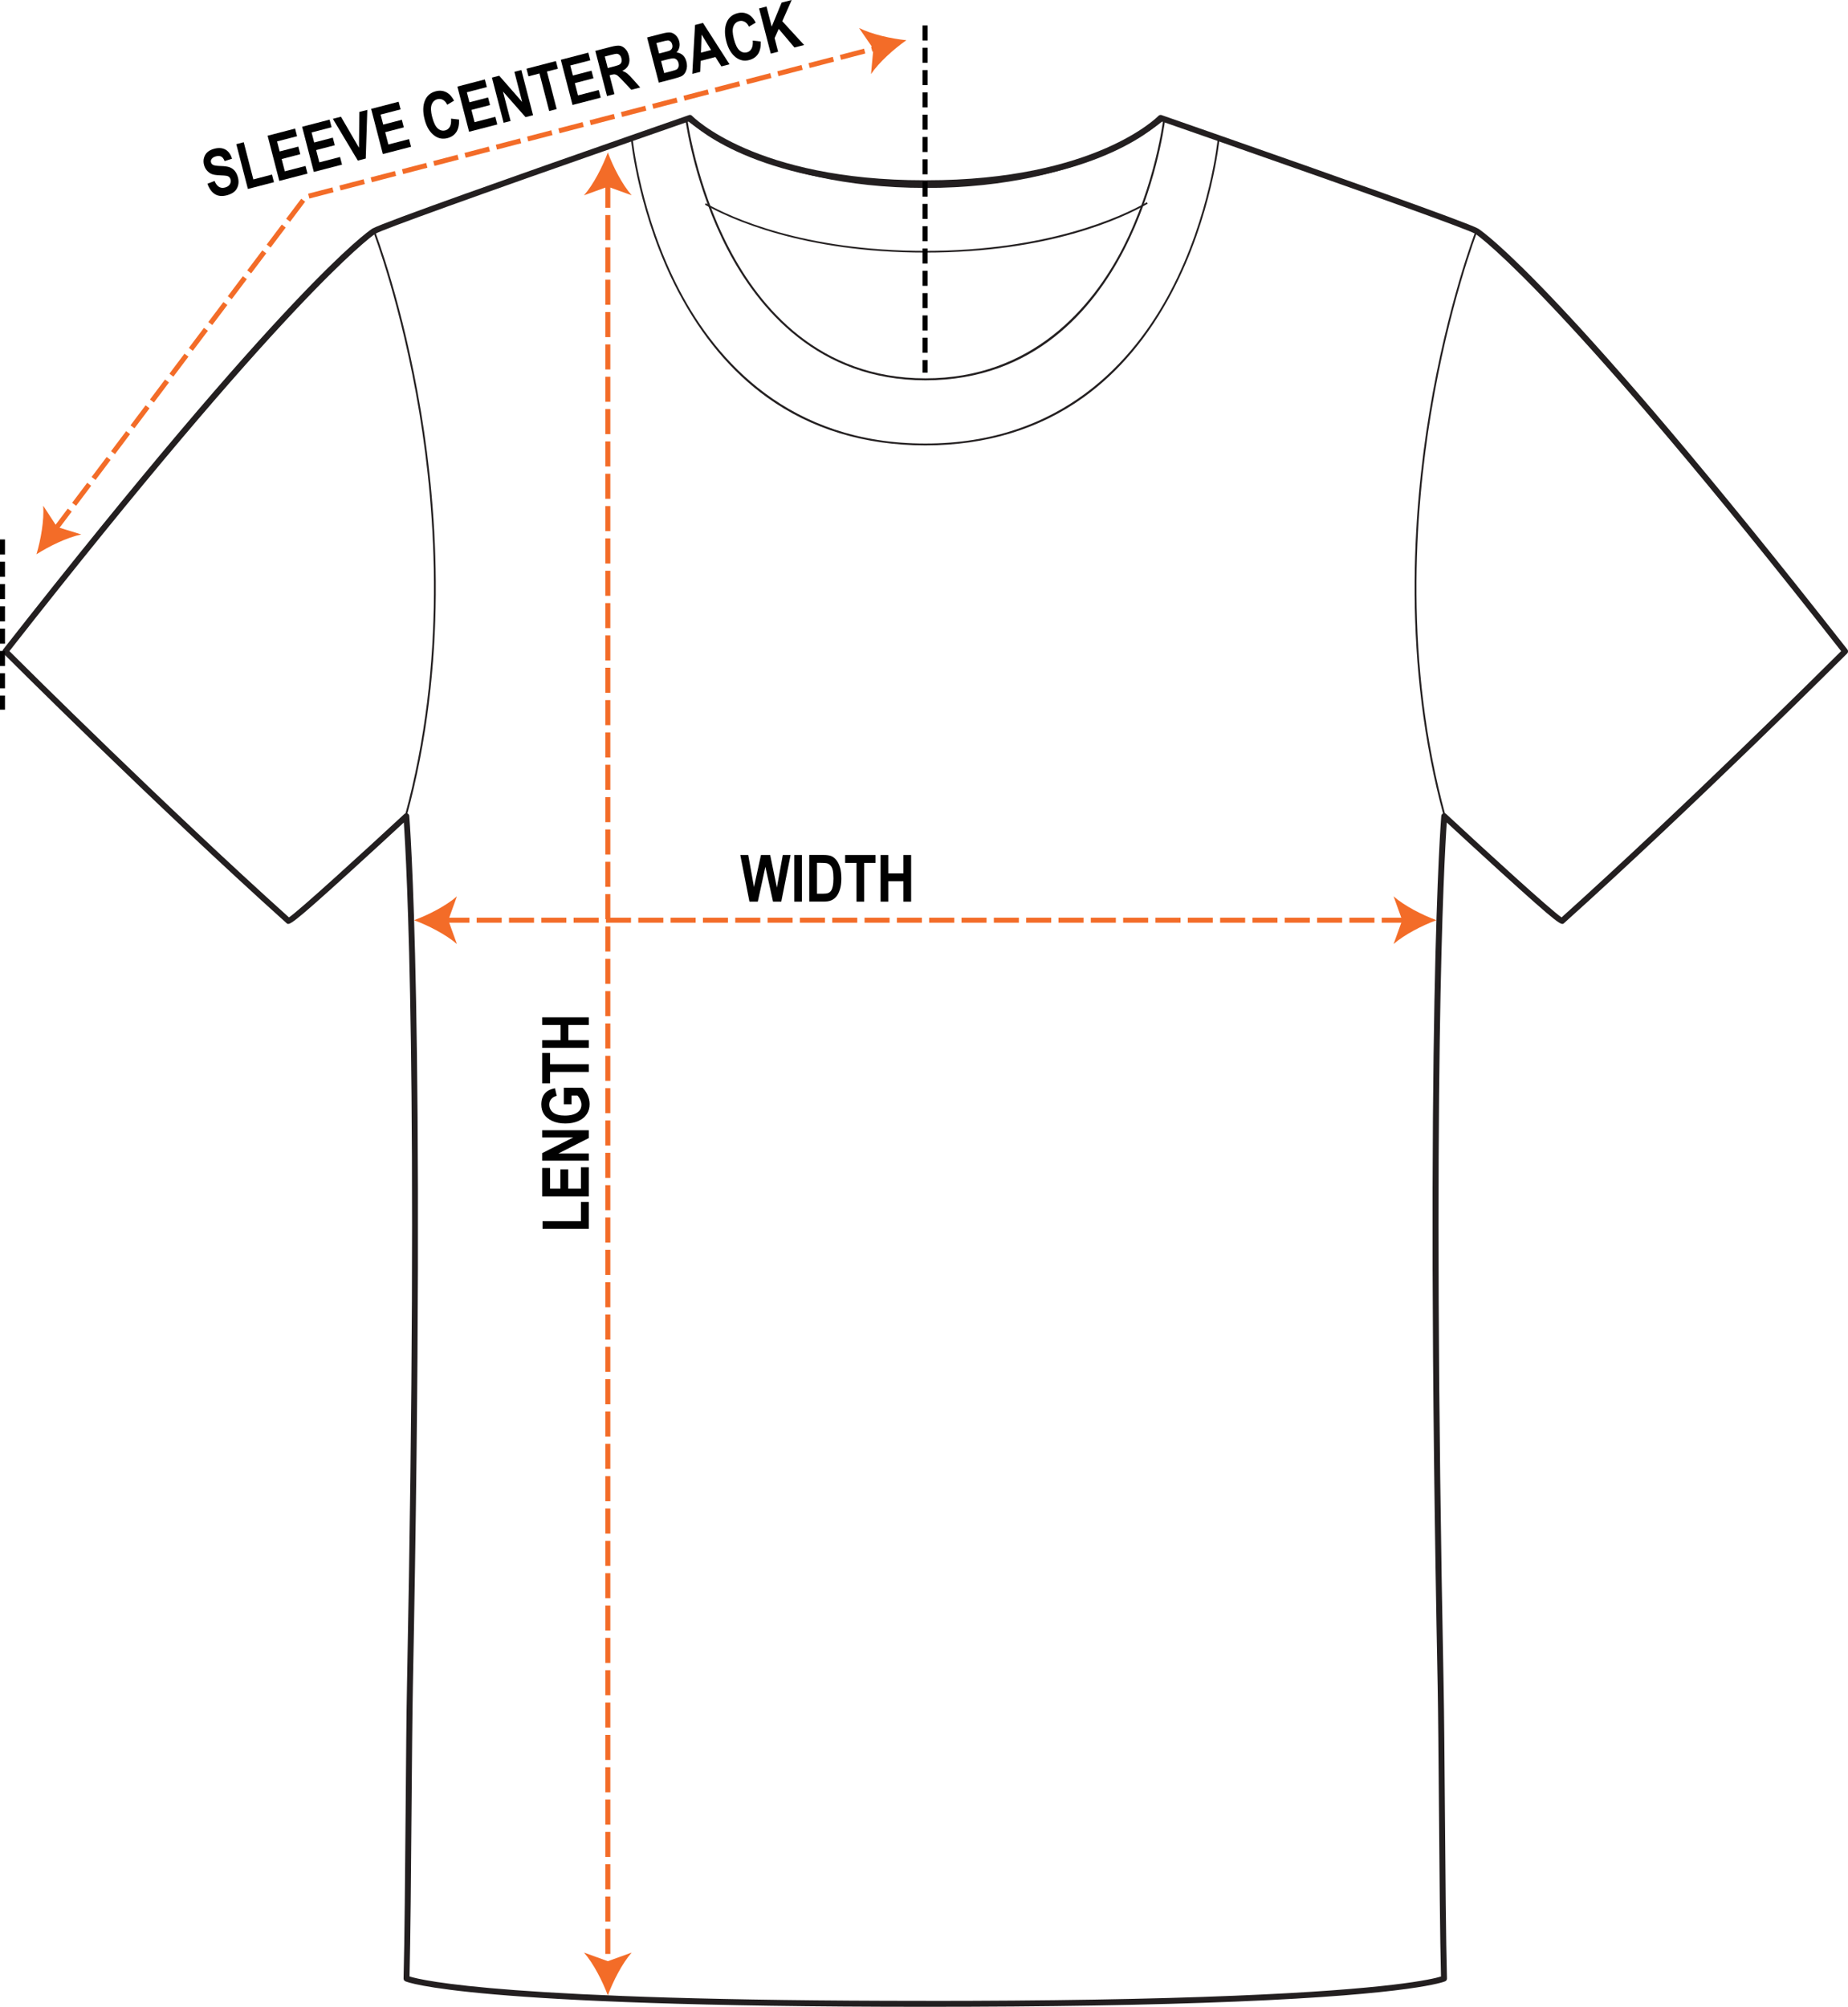 <svg xmlns="http://www.w3.org/2000/svg" id="Layer_1" data-name="Layer 1" viewBox="0 0 363.04 394.08">
    <defs>
      <style>
        .cls-1 {
          fill: #010101;
        }
  
        .cls-1, .cls-2, .cls-3 {
          stroke-width: 0px;
        }
  
        .cls-2 {
          fill: #f36c28;
        }
  
        .cls-4 {
          stroke: #f36c28;
          stroke-dasharray: 0 0 4.92 1.43;
        }
  
        .cls-4, .cls-5 {
          fill: none;
          stroke-miterlimit: 10;
          stroke-width: .98px;
        }
  
        .cls-3 {
          fill: #231f20;
        }
  
        .cls-5 {
          stroke: #000;
          stroke-dasharray: 0 0 2.95 1.43;
        }
      </style>
    </defs>
    <g>
      <path class="cls-3" d="M181.79,36.9c-31.97,0-47.03-13.43-47.18-13.56l.34-.37c.15.13,15.08,13.43,46.84,13.43s46.64-13.3,46.78-13.43l.35.37c-.14.14-14.75,13.57-47.12,13.57Z"/>
      <path class="cls-3" d="M181.78,49.6c-23.98,0-38.26-6.58-43.29-9.4l.16-.29c5,2.81,19.22,9.36,43.12,9.36s38.52-6.69,43.53-9.56l.17.29c-5.03,2.89-19.37,9.6-43.7,9.6Z"/>
      <g>
        <path class="cls-3" d="M181.79,87.46c-11.92,0-22.38-3.17-31.09-9.42-6.97-5-12.83-11.97-17.44-20.72-7.84-14.88-9.32-29.97-9.33-30.12,0-.1.06-.19.16-.19.1,0,.19.06.19.16.01.15,1.49,15.17,9.29,29.99,7.19,13.66,21.4,29.94,48.21,29.94s41-16.28,48.18-29.94c7.8-14.82,9.26-29.84,9.27-29.99,0-.1.1-.17.19-.16.1,0,.17.1.16.19-.01.15-1.48,15.23-9.31,30.12-4.6,8.75-10.46,15.72-17.42,20.72-8.71,6.25-19.16,9.42-31.08,9.42Z"/>
        <path class="cls-3" d="M181.79,74.68c-21.09,0-32.8-14.02-38.91-25.77-6.11-11.77-7.99-23.68-8.24-25.5l-11.01,3.95-.13-.36,11.23-4.03c.06-.02.12-.01.17.02.05.03.08.08.09.14.02.13,1.66,12.96,8.24,25.61,6.06,11.66,17.67,25.56,38.57,25.56s32.76-13.9,38.75-25.57c6.5-12.66,8-25.48,8.01-25.6,0-.06.04-.11.09-.14.05-.03.11-.04.17-.02l11.16,4.03-.13.36-10.94-3.95c-.24,1.83-1.98,13.73-8.02,25.5-6.04,11.76-17.72,25.77-39.09,25.77Z"/>
      </g>
      <path class="cls-3" d="M283.81,160.45h-.1v-.15l-.07.02c-8.23-30.07-6.1-59.73-2.85-79.33,3.51-21.23,9.05-35.53,9.1-35.67l.33.13c-.06.14-5.58,14.42-9.08,35.61-3.24,19.55-5.37,49.16,2.85,79.16.01.05,0,.11-.03.16-.03.04-.09.07-.14.07Z"/>
      <path class="cls-3" d="M79.8,160.45h-.1c-.06,0-.11-.03-.14-.07s-.05-.1-.03-.16c8.22-30,6.08-59.61,2.85-79.16-3.51-21.19-9.03-35.47-9.08-35.61l.33-.13c.06.14,5.59,14.45,9.1,35.67,3.24,19.59,5.38,49.26-2.85,79.33l-.07-.02v.15Z"/>
      <path class="cls-3" d="M181.99,394.08h-.44c-89.52,0-101.46-4.81-101.92-5.01-.21-.09-.35-.31-.35-.54.2-7.48.3-20.75.41-33.57.08-9.59.15-18.65.26-23.86,2.36-118.81-.11-162.16-.62-169.58-1.82,1.68-6.17,5.7-10.51,9.64-11.84,10.75-12.02,10.59-12.54,10.11C30.5,158.13.96,128.62.66,128.32c-.21-.21-.23-.54-.05-.77C56.35,56.46,72.13,45.56,73.09,44.93c0,0,.02-.01.03-.02.04-.02.07-.04.11-.06,2.33-1.27,28.78-10.61,50.68-18.26,6.77-2.37,11.44-3.99,11.44-3.99.21-.08.45-.02.61.15.12.13,12.38,12.65,45.61,12.65h.4c33.23,0,45.49-12.52,45.61-12.65.16-.16.4-.22.61-.15,0,0,4.66,1.62,11.44,3.99,21.89,7.65,48.34,16.99,50.68,18.26.04.01.08.03.11.06,0,0,.02.01.03.02.93.61,16.69,11.46,72.48,82.62.18.23.16.56-.05.77-.3.3-29.84,29.81-55.61,52.95-.53.48-.71.63-12.54-10.11-4.34-3.94-8.69-7.96-10.51-9.64-.51,7.41-2.97,50.77-.62,169.58.1,5.21.18,14.27.25,23.85.1,12.83.21,26.09.41,33.58,0,.23-.13.45-.35.54-.23.1-6.15,2.55-41.26,3.99l-.02-.58.02.58c-16.53.68-36.94,1.02-60.66,1.02ZM181.9,392.92h.08c23.71,0,44.1-.34,60.62-1.02,30.55-1.25,38.8-3.25,40.48-3.77-.19-7.56-.3-20.58-.4-33.18-.08-9.58-.15-18.63-.25-23.84-2.61-131.29.68-170.51.71-170.89.02-.22.16-.41.37-.49.21-.08.44-.04.6.12,8.15,7.57,20.51,18.84,22.66,20.3,24.13-21.69,51.46-48.85,54.92-52.29-53.91-68.74-70.58-81.06-71.82-81.92-.03-.02-.06-.03-.1-.05-1.4-.83-19.82-7.46-50.53-18.2-5.7-1.99-9.9-3.45-11.09-3.87-2,1.91-14.7,12.74-46.18,12.74h-.4c-31.48,0-44.18-10.84-46.18-12.74-1.19.41-5.4,1.88-11.09,3.87-30.71,10.74-49.13,17.37-50.53,18.2-.03.02-.07.04-.1.05-1.23.86-17.9,13.17-71.82,81.92,3.45,3.44,30.79,30.6,54.92,52.29,2.15-1.47,14.5-12.74,22.66-20.3.16-.15.4-.2.6-.12.21.08.35.27.37.49.03.38,3.31,39.6.71,170.89-.1,5.21-.18,14.26-.26,23.84-.1,12.59-.21,25.61-.4,33.17,2.49.78,19.24,4.79,101.1,4.79h.36Z"/>
    </g>
    <g>
      <path class="cls-1" d="M147.23,177.06l-1.8-9.16h1.56l1.13,6.3,1.37-6.3h1.81l1.32,6.4,1.16-6.4h1.53l-1.83,9.16h-1.62l-1.5-6.85-1.49,6.85h-1.64Z"/>
      <path class="cls-1" d="M156.03,177.06v-9.16h1.51v9.16h-1.51Z"/>
      <path class="cls-1" d="M158.98,167.89h2.77c.7,0,1.23.08,1.58.23s.68.42.98.79c.3.37.53.85.71,1.44s.26,1.33.26,2.21c0,.79-.09,1.48-.27,2.07s-.41,1.05-.68,1.39c-.28.34-.61.6-1,.77-.39.17-.89.26-1.5.26h-2.85v-9.16ZM160.5,169.44v6.06h1.14c.49,0,.84-.05,1.06-.14s.4-.23.54-.42c.14-.19.26-.48.35-.88.09-.4.14-.93.14-1.58s-.05-1.21-.14-1.6-.24-.7-.44-.92c-.2-.22-.44-.37-.72-.44-.21-.05-.62-.08-1.23-.08h-.69Z"/>
      <path class="cls-1" d="M168.26,177.06v-7.61h-2.23v-1.55h5.97v1.55h-2.23v7.61h-1.51Z"/>
      <path class="cls-1" d="M172.99,177.06v-9.16h1.51v3.61h2.98v-3.61h1.51v9.16h-1.51v-4.01h-2.98v4.01h-1.51Z"/>
    </g>
    <g>
      <path class="cls-1" d="M40.76,36.08l1.39-.54c.45,1.09,1.13,1.52,2.03,1.29.44-.11.76-.32.96-.62.19-.3.25-.62.16-.96-.05-.2-.14-.36-.27-.48-.13-.12-.29-.2-.5-.24-.21-.04-.68-.08-1.44-.11-.67-.03-1.19-.11-1.53-.26-.35-.15-.65-.38-.92-.69s-.45-.68-.56-1.1c-.13-.48-.13-.95,0-1.39s.35-.82.68-1.11c.34-.3.79-.52,1.36-.67.86-.22,1.58-.16,2.18.18.6.34,1.03.94,1.28,1.79l-1.45.46c-.19-.46-.41-.76-.68-.89s-.59-.15-.99-.05c-.4.1-.68.26-.85.48s-.23.45-.16.7c.06.24.21.42.45.53.24.11.73.18,1.48.2.79.02,1.39.11,1.77.26s.72.39.99.72c.27.33.47.76.61,1.29.2.77.13,1.48-.21,2.13-.34.65-1.01,1.1-2.02,1.36-1.78.46-3.04-.3-3.77-2.27Z"/>
      <path class="cls-1" d="M48.7,37.11l-2.28-8.8,1.46-.38,1.89,7.3,3.66-.95.39,1.5-5.12,1.32Z"/>
      <path class="cls-1" d="M54.87,35.52l-2.3-8.87,5.4-1.4.39,1.5-3.93,1.02.51,1.97,3.66-.95.39,1.49-3.66.95.62,2.41,4.07-1.05.39,1.5-5.53,1.43Z"/>
      <path class="cls-1" d="M61.65,33.76l-2.3-8.87,5.4-1.4.39,1.5-3.93,1.02.51,1.97,3.66-.95.39,1.49-3.66.95.62,2.41,4.07-1.05.39,1.5-5.53,1.43Z"/>
      <path class="cls-1" d="M70.29,31.53l-4.9-8.2,1.59-.41,3.54,6.09.08-7.03,1.56-.4-.31,9.55-1.57.41Z"/>
      <path class="cls-1" d="M75.21,30.25l-2.3-8.87,5.4-1.4.39,1.5-3.93,1.02.51,1.97,3.66-.95.39,1.49-3.66.95.62,2.41,4.07-1.05.39,1.5-5.53,1.43Z"/>
      <path class="cls-1" d="M88.62,23.3l1.56.18c.04,1.05-.15,1.87-.54,2.46-.4.59-.97.98-1.73,1.18-.95.25-1.81.08-2.59-.5-.9-.67-1.53-1.72-1.9-3.15-.39-1.51-.36-2.79.1-3.82.4-.9,1.1-1.47,2.1-1.73.82-.21,1.57-.11,2.26.31.49.29.93.81,1.32,1.54l-1.34.8c-.22-.46-.5-.78-.84-.96-.34-.18-.7-.23-1.08-.13-.54.14-.92.49-1.13,1.04-.22.56-.19,1.37.09,2.45.29,1.12.66,1.87,1.11,2.26.45.39.94.51,1.47.37.39-.1.68-.34.89-.71s.29-.9.24-1.59Z"/>
      <path class="cls-1" d="M92.15,25.87l-2.3-8.87,5.4-1.4.39,1.5-3.93,1.02.51,1.97,3.66-.95.39,1.49-3.66.95.62,2.41,4.07-1.05.39,1.5-5.53,1.43Z"/>
      <path class="cls-1" d="M98.94,24.11l-2.3-8.87,1.43-.37,4.51,5.15-1.53-5.92,1.37-.35,2.3,8.87-1.48.38-4.43-5.03,1.5,5.79-1.37.35Z"/>
      <path class="cls-1" d="M107.89,21.8l-1.91-7.37-2.16.56-.39-1.5,5.78-1.5.39,1.5-2.15.56,1.91,7.37-1.46.38Z"/>
      <path class="cls-1" d="M112.47,20.61l-2.3-8.87,5.4-1.4.39,1.5-3.93,1.02.51,1.97,3.66-.95.39,1.49-3.66.95.62,2.41,4.07-1.05.39,1.5-5.53,1.43Z"/>
      <path class="cls-1" d="M119.25,18.86l-2.3-8.87,3.09-.8c.79-.2,1.38-.27,1.76-.2.38.07.73.28,1.05.61s.55.78.69,1.33c.18.69.16,1.3-.07,1.81-.22.51-.63.9-1.21,1.17.37.14.7.32.97.54.28.22.68.62,1.21,1.23l1.33,1.5-1.75.45-1.56-1.66c-.56-.6-.94-.97-1.12-1.11s-.36-.22-.53-.25c-.17-.03-.43,0-.76.09l-.3.08.96,3.7-1.46.38ZM119.39,13.36l1.09-.28c.67-.17,1.08-.31,1.25-.42s.28-.26.35-.47c.07-.21.06-.46-.01-.75-.07-.28-.19-.49-.35-.64-.16-.14-.34-.22-.55-.24-.15,0-.55.07-1.21.24l-1.15.3.58,2.25Z"/>
      <path class="cls-1" d="M127.11,7.36l2.91-.75c.8-.21,1.37-.28,1.73-.22s.7.25,1.02.56.54.7.66,1.16c.11.43.12.84.01,1.23-.1.39-.28.71-.54.96.47.04.88.22,1.22.52s.58.73.72,1.26c.17.65.15,1.23-.04,1.76s-.49.9-.89,1.11c-.28.15-.95.36-2.02.64l-2.47.64-2.3-8.87ZM128.95,8.46l.53,2.05.97-.25c.58-.15.94-.25,1.07-.31.24-.11.41-.26.5-.47.1-.21.11-.46.03-.75-.07-.26-.18-.46-.34-.59-.16-.13-.32-.2-.5-.2-.17,0-.65.1-1.42.3l-.85.22ZM129.87,11.98l.61,2.37,1.36-.35c.6-.15.97-.29,1.13-.39.15-.11.26-.27.33-.48.07-.21.07-.46,0-.74-.08-.29-.2-.51-.37-.67-.17-.15-.37-.24-.59-.26s-.65.06-1.28.22l-1.19.31Z"/>
      <path class="cls-1" d="M143.3,12.63l-1.59.41-1.16-1.84-2.91.75-.08,2.16-1.56.4.54-9.61,1.56-.4,5.21,8.12ZM139.69,9.82l-1.86-3.03-.13,3.55,1.99-.52Z"/>
      <path class="cls-1" d="M147.89,7.97l1.56.18c.04,1.05-.15,1.87-.54,2.46-.4.59-.97.98-1.73,1.18-.95.25-1.81.08-2.59-.5-.9-.67-1.53-1.72-1.9-3.15-.39-1.51-.36-2.79.1-3.82.4-.9,1.1-1.47,2.1-1.73.82-.21,1.57-.11,2.26.31.49.29.93.81,1.32,1.54l-1.34.8c-.22-.46-.5-.78-.84-.96-.34-.18-.7-.23-1.08-.13-.54.14-.92.49-1.13,1.04-.22.56-.19,1.37.09,2.45.29,1.12.66,1.87,1.11,2.26s.94.51,1.47.37c.39-.1.68-.34.89-.71.2-.37.29-.9.24-1.59Z"/>
      <path class="cls-1" d="M151.42,10.53l-2.3-8.87,1.46-.38,1.02,3.95,1.95-4.72,1.98-.51-1.85,4.17,4.29,4.67-1.9.49-3.09-3.65-.81,1.8.69,2.68-1.46.38Z"/>
    </g>
    <g>
      <path class="cls-1" d="M115.67,241.31h-9.09v-1.51h7.54v-3.78h1.55v5.29Z"/>
      <path class="cls-1" d="M115.67,234.94h-9.16v-5.58h1.55v4.06h2.03v-3.78h1.54v3.78h2.49v-4.2h1.55v5.71Z"/>
      <path class="cls-1" d="M115.67,227.92h-9.16v-1.48l6.12-3.08h-6.12v-1.41h9.16v1.53l-5.98,3.03h5.98v1.41Z"/>
      <path class="cls-1" d="M112.31,216.86h-1.55v-3.27h3.65c.39.33.72.8,1,1.4.28.6.42,1.21.42,1.82,0,.74-.18,1.4-.55,1.96-.36.57-.91,1.02-1.64,1.35-.73.33-1.58.5-2.57.5s-1.87-.17-2.59-.5c-.72-.34-1.25-.77-1.61-1.31-.35-.54-.53-1.18-.53-1.92,0-.9.23-1.61.68-2.15.46-.54,1.13-.89,2.01-1.04l.34,1.5c-.47.11-.83.32-1.08.62s-.38.66-.38,1.08c0,.65.25,1.17.75,1.57.5.4,1.27.6,2.3.6,1.1,0,1.94-.22,2.52-.65.5-.37.74-.87.74-1.51,0-.3-.07-.6-.21-.92-.14-.32-.33-.6-.57-.85h-1.16v1.74Z"/>
      <path class="cls-1" d="M115.67,210.5h-7.61v2.23h-1.55v-5.97h1.55v2.23h7.61v1.51Z"/>
      <path class="cls-1" d="M115.67,205.77h-9.16v-1.51h3.61v-2.98h-3.61v-1.51h9.16v1.51h-4.01v2.98h4.01v1.51Z"/>
    </g>
    <g>
      <line class="cls-4" x1="87.29" y1="180.7" x2="276.24" y2="180.7"/>
      <path class="cls-2" d="M81.34,180.7c2.8,1.04,6.27,2.81,8.42,4.68l-1.69-4.68,1.69-4.68c-2.15,1.88-5.62,3.65-8.42,4.68Z"/>
      <path class="cls-2" d="M282.19,180.7c-2.8,1.04-6.27,2.81-8.42,4.68l1.69-4.68-1.69-4.68c2.15,1.88,5.62,3.65,8.42,4.68Z"/>
    </g>
    <g>
      <line class="cls-4" x1="119.41" y1="35.88" x2="119.41" y2="385.91"/>
      <path class="cls-2" d="M119.41,29.93c-1.04,2.8-2.81,6.27-4.68,8.42l4.68-1.69,4.68,1.69c-1.88-2.15-3.65-5.62-4.68-8.42Z"/>
      <path class="cls-2" d="M119.41,391.85c-1.04-2.8-2.81-6.27-4.68-8.42l4.68,1.69,4.68-1.69c-1.88,2.15-3.65,5.62-4.68,8.42Z"/>
    </g>
    <g>
      <polyline class="cls-4" points="10.74 104.1 60.05 38.67 172.32 9.39"/>
      <path class="cls-2" d="M7.16,108.85c2.51-1.61,6.01-3.31,8.81-3.9l-4.76-1.47-2.72-4.17c.2,2.85-.47,6.68-1.33,9.54Z"/>
      <path class="cls-2" d="M178.07,7.89c-2.44,1.71-5.36,4.3-6.96,6.66l.46-4.96-2.82-4.1c2.55,1.27,6.36,2.11,9.33,2.41Z"/>
    </g>
    <line class="cls-5" x1="181.73" y1="5" x2="181.73" y2="73.18"/>
    <line class="cls-5" x1=".49" y1="105.93" x2=".49" y2="139.36"/>
  </svg>